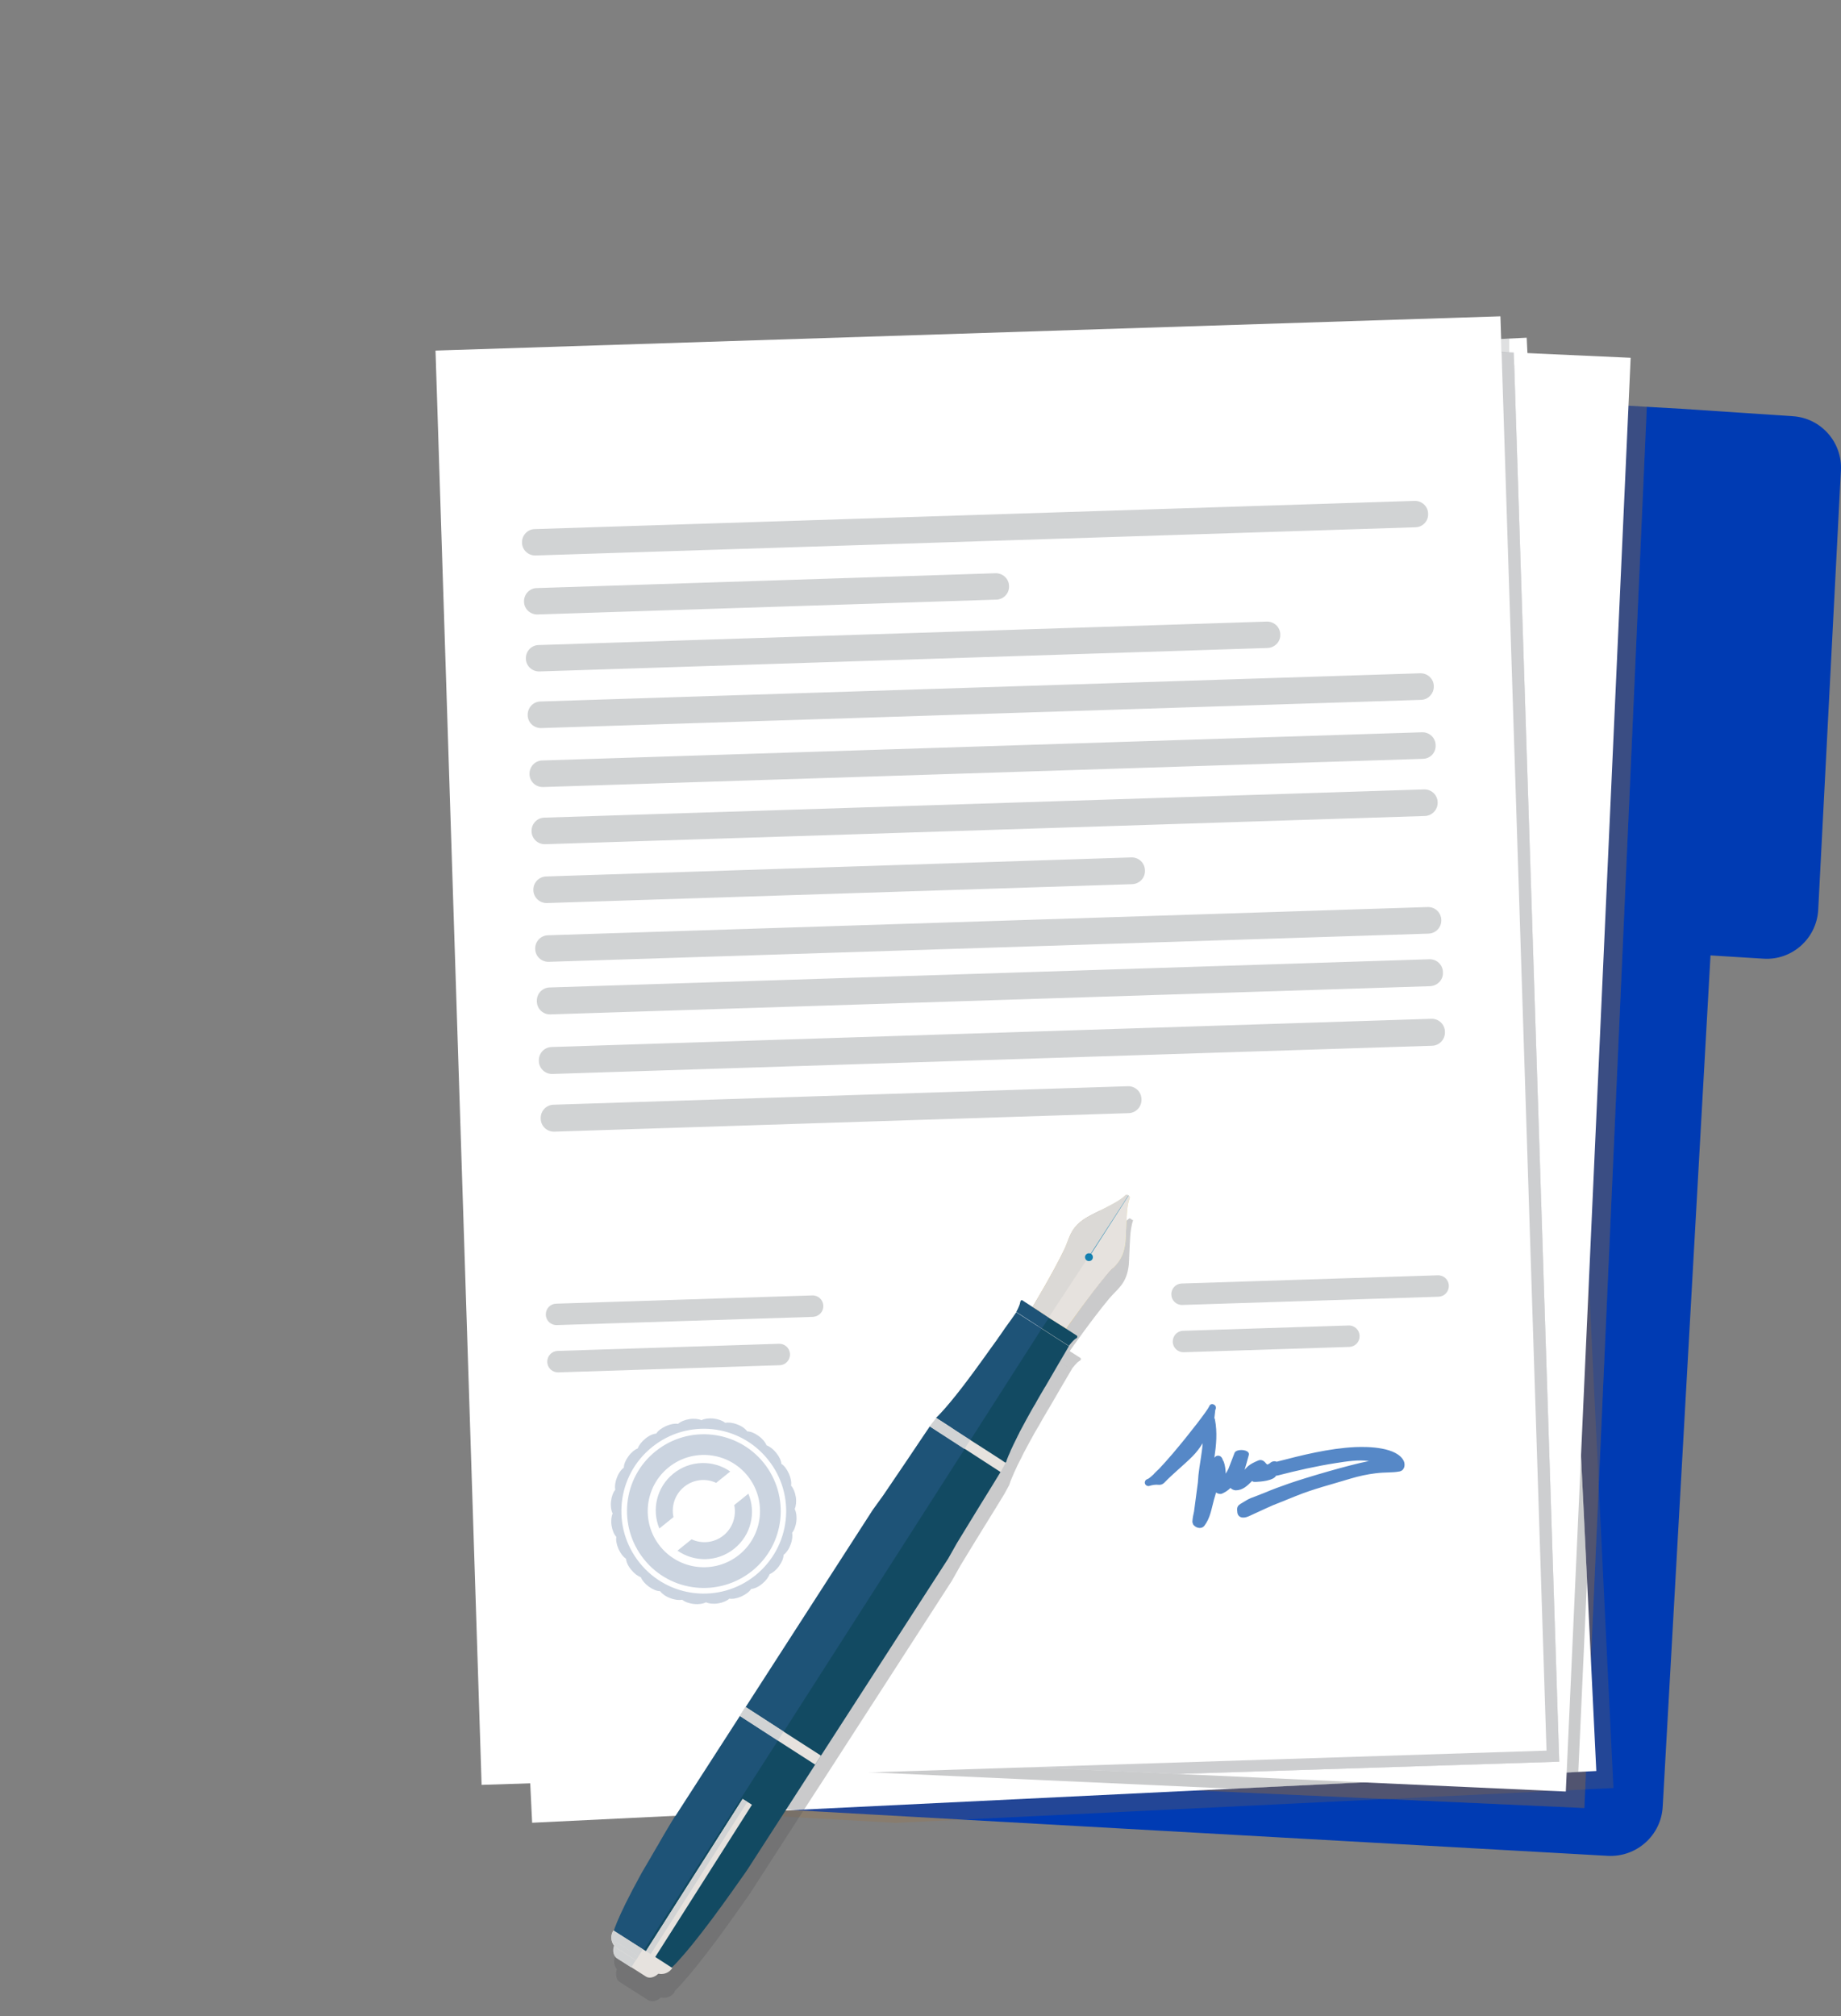 <svg width="116" height="127" viewBox="0 0 116 127" fill="none" xmlns="http://www.w3.org/2000/svg">
<rect x="0" y="0" width="116" height="127" fill="#808080" stroke="none"/>
<path d="M115.995 29.625C116.088 27.859 114.737 26.336 112.972 26.22L106.59 25.793C106.532 25.782 106.463 25.782 106.405 25.782L106.082 25.759L40.623 22.077C38.799 21.973 37.241 23.37 37.149 25.182L32.406 109.741C32.302 111.564 33.698 113.122 35.51 113.214L101.293 116.907C103.116 117.011 104.674 115.615 104.766 113.803L107.778 60.185L111.114 60.392C112.914 60.508 114.46 59.123 114.564 57.323L115.995 29.625Z" fill="#003BB3"/>
<g opacity="0.46">
<path opacity="0.46" d="M40.59 23.104C39.955 23.069 39.344 23.219 38.824 23.508L44.456 23.323L40.59 23.104Z" fill="#A6702A"/>
<path opacity="0.46" d="M75.362 112.787L99.829 113.895L103.764 25.619L44.456 23.334L38.825 23.519C37.855 24.05 37.174 25.054 37.117 26.231L34.439 73.964L32.766 110.871L75.362 112.787Z" fill="#A6702A"/>
<path opacity="0.56" d="M75.362 112.787L99.829 113.895L103.764 25.619L44.456 23.334L38.825 23.519C37.855 24.05 37.174 25.054 37.117 26.231L34.439 73.964L32.766 110.871L75.362 112.787Z" fill="#A6702A"/>
</g>
<g opacity="0.46">
<path opacity="0.46" d="M37.414 25.251L30.225 25.597L33.537 93.872L37.368 25.62C37.38 25.493 37.391 25.366 37.414 25.251Z" fill="#A6702A"/>
<path opacity="0.46" d="M97.438 25.689L65.309 23.889L37.415 25.239C37.392 25.366 37.38 25.493 37.369 25.62L33.537 93.872L34.483 113.341C34.864 113.526 35.28 113.641 35.73 113.665L56.434 114.83L101.662 112.637L97.438 25.689Z" fill="#A6702A"/>
</g>
<path d="M96.195 21.274L29.143 24.533L33.53 114.823L100.582 111.564L96.195 21.274Z" fill="white"/>
<g opacity="0.69">
<path opacity="0.69" d="M29.152 24.535L32.799 99.584L36.203 24.189L29.152 24.535Z" fill="#939598"/>
<path opacity="0.7" d="M96.284 23.023L77.588 22.181L36.203 24.189L32.799 99.584L33.33 110.675L77.739 112.683L99.447 111.633L100.001 99.481L96.284 23.023Z" fill="#939598"/>
</g>
<path d="M102.746 22.539L95.383 22.205L98.245 110.976L74.194 111.749L98.661 112.857L102.746 22.539Z" fill="white"/>
<path d="M95.383 22.205L74.783 21.282L35.545 22.54L31.598 109.822L74.195 111.75L98.245 110.976L95.383 22.205Z" fill="white"/>
<path opacity="0.46" d="M95.383 22.205L74.783 21.282L35.545 22.54L31.598 109.822L74.195 111.75L98.245 110.976L95.383 22.205Z" fill="#939598"/>
<path d="M94.54 19.926L27.441 22.084L30.346 112.437L97.445 110.279L94.54 19.926Z" fill="white"/>
<path d="M89.188 33.215L33.746 34.992C33.284 35.004 32.903 34.646 32.892 34.196V34.184C32.88 33.723 33.238 33.342 33.688 33.33L89.13 31.553C89.591 31.541 89.972 31.899 89.984 32.349V32.361C90.007 32.822 89.649 33.203 89.188 33.215Z" fill="#D1D3D4"/>
<path d="M62.781 37.773L33.872 38.708C33.41 38.719 33.029 38.362 33.018 37.911V37.9C33.006 37.438 33.364 37.057 33.814 37.046L62.724 36.111C63.185 36.1 63.566 36.457 63.578 36.907V36.919C63.601 37.381 63.231 37.761 62.781 37.773Z" fill="#D1D3D4"/>
<path d="M79.874 40.819L33.988 42.297C33.526 42.308 33.145 41.95 33.134 41.5V41.489C33.122 41.027 33.48 40.646 33.93 40.635L79.816 39.157C80.278 39.146 80.658 39.504 80.67 39.954V39.965C80.693 40.415 80.335 40.796 79.874 40.819Z" fill="#D1D3D4"/>
<path d="M89.546 44.087L34.104 45.864C33.642 45.876 33.261 45.518 33.25 45.068V45.045C33.238 44.583 33.596 44.202 34.046 44.191L89.488 42.413C89.949 42.402 90.33 42.76 90.342 43.21V43.233C90.353 43.683 89.996 44.075 89.546 44.087Z" fill="#D1D3D4"/>
<path d="M89.661 47.802L34.219 49.579C33.758 49.591 33.377 49.233 33.365 48.783V48.76C33.354 48.298 33.712 47.917 34.162 47.906L89.603 46.129C90.065 46.117 90.446 46.475 90.457 46.925V46.948C90.481 47.41 90.123 47.791 89.661 47.802Z" fill="#D1D3D4"/>
<path d="M89.778 51.403L34.347 53.18C33.886 53.191 33.505 52.834 33.493 52.372V52.361C33.482 51.899 33.84 51.518 34.301 51.507L89.731 49.729C90.193 49.718 90.574 50.075 90.585 50.537V50.549C90.597 51.01 90.228 51.391 89.778 51.403Z" fill="#D1D3D4"/>
<path d="M71.345 55.697L34.461 56.886C34 56.897 33.619 56.539 33.607 56.078V56.066C33.596 55.605 33.953 55.224 34.415 55.212L71.288 54.012C71.749 54 72.13 54.358 72.142 54.82V54.831C72.165 55.293 71.807 55.674 71.345 55.697Z" fill="#D1D3D4"/>
<path d="M90.11 62.124L34.68 63.901C34.218 63.913 33.837 63.555 33.826 63.093V63.059C33.814 62.597 34.172 62.216 34.634 62.205L90.064 60.428C90.526 60.416 90.906 60.774 90.918 61.235V61.27C90.941 61.72 90.572 62.101 90.11 62.124Z" fill="#D1D3D4"/>
<path d="M90.237 65.876L34.806 67.653C34.345 67.664 33.964 67.306 33.952 66.845V66.81C33.941 66.349 34.299 65.968 34.76 65.956L90.19 64.179C90.652 64.167 91.033 64.525 91.044 64.987V65.022C91.056 65.472 90.698 65.864 90.237 65.876Z" fill="#D1D3D4"/>
<path d="M51.23 82.955L35.085 83.474C34.716 83.486 34.404 83.198 34.392 82.828V82.817C34.381 82.447 34.669 82.136 35.039 82.124L51.184 81.605C51.553 81.593 51.865 81.882 51.877 82.251V82.263C51.888 82.632 51.6 82.932 51.23 82.955Z" fill="#D1D3D4"/>
<path d="M49.13 86.001L35.177 86.452C34.808 86.463 34.496 86.175 34.485 85.805V85.794C34.473 85.424 34.762 85.113 35.131 85.101L49.084 84.651C49.453 84.64 49.765 84.928 49.776 85.297V85.309C49.788 85.678 49.499 85.99 49.13 86.001Z" fill="#D1D3D4"/>
<path d="M90.643 81.686L74.498 82.205C74.128 82.217 73.817 81.928 73.805 81.559V81.548C73.793 81.178 74.082 80.867 74.451 80.855L90.597 80.336C90.966 80.324 91.278 80.613 91.289 80.982V80.994C91.301 81.363 91.012 81.674 90.643 81.686Z" fill="#D1D3D4"/>
<path d="M85.021 84.848L74.588 85.183C74.219 85.194 73.907 84.906 73.895 84.537V84.525C73.884 84.156 74.172 83.844 74.542 83.833L84.975 83.498C85.344 83.486 85.655 83.775 85.667 84.144V84.156C85.678 84.525 85.39 84.837 85.021 84.848Z" fill="#D1D3D4"/>
<path d="M71.116 70.122L34.924 71.288C34.462 71.299 34.082 70.941 34.07 70.48V70.445C34.059 69.984 34.416 69.603 34.878 69.591L71.07 68.426C71.531 68.414 71.912 68.772 71.924 69.233V69.268C71.935 69.718 71.578 70.111 71.116 70.122Z" fill="#D1D3D4"/>
<path d="M90.007 58.813L34.577 60.59C34.115 60.602 33.734 60.244 33.723 59.782V59.771C33.711 59.309 34.069 58.928 34.531 58.917L89.961 57.139C90.423 57.128 90.803 57.486 90.815 57.947V57.959C90.826 58.42 90.469 58.801 90.007 58.813Z" fill="#D1D3D4"/>
<path d="M86.282 92.035C86.27 92.035 86.259 92.047 86.247 92.047C86.259 92.047 86.282 92.035 86.294 92.035C86.282 92.035 86.282 92.035 86.282 92.035Z" fill="#5688C7"/>
<path d="M88.45 92.035C88.023 91.158 86.223 91.123 85.403 91.158C83.719 91.239 82.045 91.666 80.441 92.081C80.302 92.024 80.141 92.047 80.002 92.185C79.956 92.208 79.899 92.243 79.852 92.266C79.829 92.231 79.806 92.208 79.772 92.197C79.668 92.035 79.483 91.92 79.287 92.001C79.045 92.104 78.837 92.197 78.641 92.358C78.583 92.404 78.502 92.497 78.421 92.589C78.479 92.393 78.641 91.85 78.687 91.654C78.779 91.296 77.891 91.239 77.787 91.527C77.752 91.631 77.567 92.093 77.498 92.278C77.463 92.358 77.44 92.439 77.406 92.52C77.348 92.635 77.29 92.739 77.233 92.831C77.221 92.589 77.198 92.347 77.117 92.104C77.106 92.07 77.083 92.035 77.06 92.001C76.99 91.758 76.852 91.666 76.667 91.712C76.621 91.724 76.563 91.77 76.517 91.827C76.633 91.031 76.713 90.246 76.552 89.415C76.54 89.381 76.529 89.346 76.517 89.323C76.54 89.115 76.563 88.942 76.575 88.815C76.575 88.804 76.586 88.804 76.586 88.792C76.644 88.688 76.609 88.55 76.506 88.492C76.379 88.411 76.24 88.446 76.183 88.608C76.079 88.85 74.948 90.327 73.897 91.562C73.586 91.92 73.297 92.254 73.032 92.531C72.928 92.624 72.836 92.716 72.732 92.82C72.72 92.831 72.709 92.855 72.697 92.866C72.513 93.039 72.374 93.155 72.293 93.178C72.178 93.212 72.109 93.339 72.143 93.455C72.178 93.57 72.305 93.639 72.42 93.605C72.605 93.547 72.801 93.512 73.009 93.535C73.124 93.547 73.251 93.512 73.355 93.409C73.921 92.82 74.555 92.324 75.132 91.747C75.386 91.493 75.594 91.216 75.779 90.916C75.732 91.585 75.582 92.266 75.513 92.924C75.502 93.074 75.49 93.235 75.478 93.385C75.386 94.043 75.305 94.666 75.236 95.209C75.19 95.417 75.144 95.624 75.132 95.844C75.132 95.901 75.144 95.947 75.167 95.994C75.178 96.04 75.201 96.074 75.236 96.097C75.398 96.271 75.721 96.328 75.882 96.121C76.263 95.624 76.332 95.047 76.494 94.459C76.54 94.309 76.586 94.159 76.621 94.02C76.736 94.101 76.886 94.135 77.002 94.089C77.21 93.997 77.383 93.882 77.533 93.732C77.614 93.824 77.729 93.87 77.856 93.882C78.306 93.882 78.594 93.593 78.895 93.293C78.929 93.328 78.975 93.351 79.045 93.351C79.079 93.351 79.114 93.351 79.137 93.351C79.414 93.339 80.245 93.281 80.406 92.958C80.441 92.958 80.476 92.958 80.51 92.947C81.722 92.635 82.934 92.358 84.192 92.162C84.861 92.058 85.577 91.943 86.246 92.035C86.361 92.001 86.5 91.954 86.257 92.035C86.061 92.093 86.119 92.07 86.211 92.047C85.034 92.278 82.38 93.051 81.214 93.455C80.683 93.639 80.153 93.835 79.633 94.055C78.675 94.447 78.906 94.274 78.144 94.747C78.017 94.828 77.914 94.943 77.96 95.22C77.971 95.578 78.283 95.694 78.675 95.52C80.868 94.516 79.622 95.07 81.63 94.251C82.726 93.801 83.972 93.489 85.103 93.143C85.646 92.981 86.131 92.878 86.685 92.808C87.365 92.728 87.689 92.785 88.185 92.693C88.508 92.624 88.554 92.266 88.45 92.035Z" fill="#5688C7"/>
<path d="M48.909 91.52C48.713 91.278 48.494 91.116 48.297 91.047C48.228 90.862 48.055 90.643 47.801 90.459C47.547 90.274 47.293 90.17 47.086 90.17C46.97 90.008 46.739 89.835 46.451 89.731C46.162 89.616 45.885 89.593 45.689 89.627C45.539 89.501 45.274 89.397 44.962 89.362C44.651 89.328 44.373 89.374 44.2 89.466C44.016 89.385 43.739 89.35 43.439 89.397C43.139 89.443 42.873 89.558 42.723 89.697C42.527 89.662 42.25 89.708 41.962 89.835C41.684 89.962 41.454 90.135 41.35 90.308C41.154 90.32 40.888 90.435 40.657 90.632C40.415 90.828 40.254 91.047 40.184 91.243C40 91.312 39.78 91.486 39.596 91.74C39.411 91.993 39.307 92.247 39.307 92.455C39.146 92.57 38.972 92.801 38.869 93.09C38.753 93.378 38.73 93.655 38.765 93.851C38.638 94.001 38.534 94.267 38.499 94.579C38.465 94.89 38.511 95.167 38.603 95.34C38.522 95.525 38.488 95.802 38.534 96.102C38.58 96.402 38.696 96.667 38.834 96.817C38.799 97.014 38.846 97.291 38.972 97.579C39.099 97.856 39.273 98.087 39.446 98.191C39.457 98.387 39.573 98.652 39.769 98.883C39.965 99.126 40.184 99.287 40.38 99.356C40.45 99.541 40.623 99.76 40.877 99.945C41.131 100.13 41.385 100.233 41.592 100.233C41.708 100.395 41.938 100.568 42.227 100.672C42.516 100.787 42.792 100.81 42.989 100.776C43.139 100.903 43.404 101.007 43.716 101.041C44.027 101.076 44.304 101.03 44.477 100.937C44.662 101.018 44.939 101.053 45.239 101.007C45.539 100.961 45.805 100.845 45.955 100.707C46.151 100.741 46.428 100.695 46.716 100.568C46.993 100.441 47.224 100.268 47.328 100.095C47.524 100.083 47.79 99.968 48.02 99.772C48.263 99.576 48.424 99.356 48.494 99.16C48.678 99.091 48.898 98.918 49.082 98.664C49.267 98.41 49.371 98.156 49.371 97.948C49.532 97.833 49.705 97.602 49.809 97.314C49.925 97.025 49.948 96.748 49.913 96.552C50.04 96.402 50.144 96.136 50.178 95.825C50.213 95.513 50.167 95.236 50.075 95.063C50.155 94.879 50.19 94.602 50.144 94.302C50.098 94.001 49.982 93.736 49.844 93.586C49.879 93.39 49.832 93.113 49.705 92.824C49.578 92.547 49.405 92.317 49.232 92.213C49.221 92.016 49.105 91.763 48.909 91.52ZM47.593 99.241C45.355 101.041 42.089 100.684 40.3 98.445C38.499 96.206 38.857 92.94 41.096 91.151C43.335 89.35 46.601 89.708 48.39 91.947C50.19 94.175 49.832 97.441 47.593 99.241Z" fill="#CBD4E0"/>
<path d="M41.315 91.416C39.226 93.089 38.903 96.136 40.576 98.225C42.249 100.314 45.296 100.637 47.385 98.964C49.474 97.29 49.797 94.243 48.124 92.155C46.45 90.077 43.403 89.743 41.315 91.416ZM46.566 97.948C45.042 99.171 42.815 98.929 41.592 97.406C40.368 95.882 40.611 93.655 42.134 92.432C43.657 91.208 45.885 91.451 47.108 92.974C48.331 94.497 48.089 96.725 46.566 97.948Z" fill="#CBD4E0"/>
<path d="M43.116 93.655C43.704 93.182 44.489 93.112 45.124 93.412L46.012 92.697C44.951 91.958 43.496 91.97 42.435 92.824C41.373 93.678 41.05 95.097 41.546 96.286L42.435 95.571C42.285 94.878 42.527 94.128 43.116 93.655Z" fill="#CBD4E0"/>
<path d="M45.585 96.725C44.997 97.199 44.212 97.268 43.577 96.968L42.688 97.683C43.75 98.422 45.204 98.41 46.266 97.556C47.328 96.702 47.651 95.283 47.155 94.094L46.266 94.81C46.405 95.502 46.174 96.252 45.585 96.725Z" fill="#CBD4E0"/>
<path opacity="0.29" d="M95.097 22.205V21.328L94.577 21.351L94.6 22.205H95.097Z" fill="#939598"/>
<g opacity="0.61">
<path opacity="0.61" d="M65.841 85.195C65.829 85.183 65.817 85.183 65.817 85.171C65.841 85.195 65.875 85.206 65.898 85.229C66.464 85.598 66.972 85.921 67.26 86.106C67.375 86.187 67.456 86.233 67.502 86.256C67.525 86.268 67.525 86.279 67.525 86.279C67.502 86.268 66.752 85.783 65.841 85.195Z" fill="#58595B"/>
<path opacity="0.61" d="M60.462 98.698C60.447 98.683 60.462 98.698 60.462 98.698V98.698Z" fill="#58595B"/>
<path opacity="0.61" d="M60.959 92.776C60.982 92.788 61.006 92.8 61.018 92.811C60.994 92.8 60.97 92.788 60.959 92.776Z" fill="#58595B"/>
<path opacity="0.54" d="M43.729 114.334C43.533 114.646 43.325 114.958 43.14 115.258L42.702 115.939C42.702 115.939 42.702 115.95 42.69 115.95C42.679 115.95 42.679 115.939 42.679 115.939C42.679 115.95 42.621 116.054 42.494 116.25C42.39 116.423 42.263 116.631 42.171 116.793C42.044 117.012 41.859 117.312 41.733 117.543C41.675 117.647 41.605 117.774 41.536 117.877C41.282 118.316 40.971 118.858 40.602 119.482C39.355 121.744 38.974 122.713 38.847 123.117L38.824 123.105V123.117C38.801 123.152 38.79 123.186 38.767 123.221C38.767 123.232 38.755 123.232 38.755 123.244C38.743 123.278 38.732 123.313 38.72 123.348V123.359C38.709 123.394 38.709 123.429 38.697 123.463V123.475C38.697 123.509 38.697 123.555 38.697 123.59V123.602C38.697 123.682 38.72 123.763 38.743 123.832C38.778 123.913 38.813 123.982 38.87 124.052C38.859 124.086 38.847 124.121 38.836 124.156C38.836 124.167 38.836 124.167 38.836 124.179C38.824 124.213 38.824 124.248 38.824 124.283C38.824 124.294 38.824 124.294 38.824 124.306C38.824 124.34 38.824 124.375 38.824 124.398V124.409C38.824 124.444 38.836 124.479 38.836 124.502C38.836 124.513 38.836 124.513 38.836 124.525C38.847 124.56 38.847 124.583 38.87 124.617V124.629C38.882 124.652 38.894 124.675 38.905 124.71C38.905 124.71 38.905 124.721 38.916 124.721C38.928 124.744 38.951 124.767 38.974 124.79L38.986 124.802C39.009 124.825 39.032 124.848 39.055 124.86L39.944 125.425L40.832 125.991C41.063 126.141 41.398 126.06 41.64 125.829C41.975 125.91 42.333 125.771 42.517 125.471V125.46L42.494 125.437C42.563 125.379 42.644 125.298 42.736 125.194C42.806 125.125 42.887 125.033 42.967 124.94C43.406 124.467 44.075 123.659 45.068 122.332C46.003 121.074 46.591 120.22 46.96 119.701C47.007 119.632 47.053 119.574 47.099 119.505C47.237 119.308 47.353 119.135 47.445 118.985L47.884 118.304L50.607 114.081L49.188 114.046L43.729 114.334Z" fill="#58595B"/>
<path opacity="0.52" d="M71.312 76.826C71.3 76.815 71.277 76.803 71.277 76.803C71.277 76.803 71.265 76.792 71.254 76.78C71.242 76.78 71.242 76.769 71.231 76.769C71.196 76.746 71.138 76.746 71.104 76.792C70.988 76.895 70.862 76.999 70.712 77.103C70.527 77.219 70.319 77.346 70.042 77.484C69.996 77.507 69.938 77.542 69.88 77.565C69.661 77.68 69.407 77.807 69.107 77.957C69.038 77.992 68.957 78.038 68.876 78.073C68.819 78.096 68.773 78.13 68.727 78.153C68.715 78.165 68.703 78.165 68.692 78.177C68.646 78.2 68.6 78.234 68.553 78.257C68.507 78.28 68.473 78.315 68.426 78.338C68.415 78.35 68.415 78.35 68.403 78.361C68.38 78.384 68.357 78.396 68.334 78.419C68.323 78.43 68.311 78.442 68.299 78.454C68.276 78.477 68.253 78.488 68.23 78.511C68.219 78.523 68.207 78.534 68.196 78.534C68.184 78.534 68.184 78.546 68.172 78.546C68.138 78.569 68.115 78.604 68.08 78.627C68.057 78.65 68.022 78.684 67.999 78.707L67.988 78.719C67.976 78.742 67.953 78.754 67.942 78.777C67.93 78.788 67.919 78.8 67.907 78.811C67.884 78.834 67.873 78.869 67.849 78.892C67.849 78.892 67.849 78.892 67.849 78.904L67.838 78.915C67.815 78.938 67.803 78.973 67.78 78.996C67.78 78.996 67.78 79.007 67.769 79.007C67.746 79.042 67.734 79.065 67.722 79.1V79.111C67.711 79.123 67.699 79.146 67.699 79.157C67.688 79.169 67.688 79.192 67.676 79.204C67.676 79.204 67.676 79.215 67.665 79.215C67.653 79.238 67.642 79.273 67.63 79.296C67.596 79.365 67.572 79.446 67.538 79.515C67.515 79.585 67.48 79.654 67.457 79.723C67.457 79.734 67.445 79.734 67.445 79.746C67.434 79.781 67.411 79.827 67.399 79.862C67.399 79.862 67.399 79.862 67.399 79.873C67.388 79.919 67.365 79.954 67.342 80C67.319 80.046 67.307 80.092 67.284 80.127C66.661 81.431 65.587 83.243 65.334 83.67C65.299 83.728 65.276 83.762 65.276 83.762C65.103 83.647 64.953 83.555 64.849 83.485C64.722 83.404 64.664 83.358 64.664 83.358C64.641 83.347 64.641 83.347 64.618 83.335H64.606C64.595 83.335 64.595 83.335 64.583 83.335C64.572 83.335 64.572 83.347 64.56 83.347C64.56 83.347 64.549 83.358 64.549 83.37C64.537 83.381 64.537 83.393 64.526 83.404C64.514 83.439 64.503 83.485 64.503 83.497C64.456 83.728 64.272 84.051 64.26 84.074C64.237 84.097 64.156 84.235 63.972 84.489C63.902 84.582 63.822 84.697 63.729 84.824C63.683 84.893 63.637 84.963 63.579 85.032C63.556 85.066 63.522 85.112 63.498 85.147C63.441 85.228 63.383 85.309 63.325 85.401C63.268 85.493 63.199 85.586 63.129 85.678C63.06 85.782 62.991 85.874 62.91 85.99C62.829 86.094 62.748 86.209 62.668 86.324C62.495 86.555 62.31 86.821 62.114 87.097C62.01 87.236 61.906 87.386 61.802 87.525C61.698 87.675 61.594 87.813 61.49 87.951C59.979 90.006 59.252 90.687 59.205 90.721C59.205 90.721 59.205 90.721 59.205 90.733C59.194 90.756 59.182 90.779 59.159 90.791C59.067 90.918 58.94 91.056 58.848 91.195C58.836 91.218 58.813 91.241 58.801 91.264C58.605 91.564 58.398 91.852 58.201 92.152C58.201 92.152 56.655 94.46 55.87 95.603L55.212 96.515C52.835 100.196 49.938 104.697 47.203 108.933C47.18 108.967 47.145 109.013 47.122 109.06C47.099 109.094 47.088 109.117 47.065 109.14C46.984 109.267 46.903 109.394 46.834 109.498C45.772 111.148 44.733 112.753 43.775 114.241L49.234 113.976L50.654 114.011L51.589 112.568L51.727 112.36L59.967 99.596L60.521 98.615C60.521 98.615 60.498 98.604 60.521 98.615C61.236 97.427 62.702 95.061 62.702 95.061L63.268 94.137L63.591 93.549C63.591 93.537 63.602 93.514 63.614 93.48C63.626 93.457 63.626 93.433 63.637 93.41C63.648 93.387 63.66 93.353 63.672 93.306C63.683 93.283 63.683 93.272 63.695 93.249C63.706 93.226 63.718 93.203 63.729 93.168C63.752 93.122 63.764 93.076 63.787 93.029C63.81 92.972 63.833 92.914 63.868 92.845C63.891 92.776 63.925 92.706 63.96 92.637C64.041 92.452 64.145 92.233 64.272 91.991C64.318 91.898 64.376 91.795 64.422 91.691C64.456 91.633 64.48 91.575 64.514 91.506C64.549 91.448 64.572 91.391 64.606 91.333C64.768 91.033 64.953 90.687 65.16 90.317C65.241 90.179 65.322 90.029 65.414 89.879C65.414 89.879 65.414 89.867 65.426 89.867C65.518 89.706 65.611 89.544 65.691 89.394C65.818 89.175 65.934 88.979 66.049 88.782L66.061 88.771C66.742 87.594 67.168 86.867 67.388 86.497C67.399 86.474 67.411 86.463 67.422 86.44C67.492 86.324 67.526 86.255 67.549 86.22C67.561 86.209 67.561 86.197 67.561 86.197C67.561 86.197 67.549 86.186 67.538 86.174C67.503 86.151 67.411 86.094 67.295 86.024C67.007 85.84 66.511 85.516 65.934 85.147C65.91 85.124 65.876 85.112 65.853 85.089C65.864 85.101 65.876 85.101 65.876 85.112C66.788 85.701 67.538 86.186 67.561 86.197C67.572 86.186 67.803 85.874 67.988 85.747C67.999 85.747 67.999 85.736 68.011 85.736C68.022 85.736 68.022 85.724 68.034 85.724C68.046 85.713 68.046 85.713 68.057 85.701C68.069 85.69 68.069 85.69 68.08 85.678C68.092 85.666 68.092 85.666 68.092 85.655C68.092 85.643 68.103 85.643 68.103 85.632C68.103 85.62 68.103 85.62 68.103 85.609C68.103 85.597 68.103 85.597 68.103 85.586C68.103 85.574 68.092 85.574 68.092 85.563C68.08 85.551 68.08 85.551 68.069 85.54C68.057 85.528 67.803 85.366 67.399 85.112C67.399 85.112 68.83 83.07 69.892 81.8C70.4 81.189 71 80.889 71.127 79.654C71.127 79.642 71.127 79.631 71.127 79.619C71.127 79.561 71.138 79.504 71.138 79.446C71.162 78.823 71.185 78.361 71.208 77.98C71.219 77.876 71.219 77.773 71.231 77.68C71.242 77.588 71.254 77.507 71.265 77.415C71.3 77.207 71.335 77.046 71.392 76.884C71.392 76.872 71.404 76.861 71.404 76.849C71.369 76.884 71.335 76.849 71.312 76.826ZM60.96 92.776C60.983 92.787 61.006 92.799 61.017 92.81C60.994 92.799 60.971 92.787 60.96 92.776ZM63.152 93.387C63.199 93.41 63.233 93.445 63.268 93.468C63.233 93.445 63.199 93.41 63.152 93.387Z" fill="#58595B"/>
</g>
<path d="M66.112 83.026C66.055 82.991 65.466 82.599 65.062 82.334C65.062 82.334 66.355 80.187 67.07 78.698C67.162 78.513 67.22 78.34 67.289 78.167C67.497 77.613 67.728 77.082 68.686 76.586C69.955 75.94 70.509 75.686 70.913 75.305C70.982 75.224 71.075 75.294 71.098 75.317C71.121 75.328 71.225 75.386 71.179 75.478C70.994 75.998 70.994 76.609 70.925 78.029C70.867 79.114 70.475 79.529 70.059 79.956C69.932 80.095 69.794 80.222 69.667 80.372C68.594 81.641 67.186 83.707 67.186 83.707C66.862 83.488 66.17 83.072 66.112 83.026Z" fill="url(#paint0_linear_3858_71043)"/>
<path d="M67.867 84.261C67.855 84.273 67.855 84.273 67.844 84.284C67.832 84.296 67.832 84.296 67.82 84.307C67.809 84.307 67.809 84.319 67.797 84.319C67.786 84.319 67.786 84.33 67.774 84.33C67.59 84.457 67.359 84.769 67.347 84.78C67.336 84.769 66.574 84.284 65.662 83.696C64.762 83.118 64.035 82.645 64.035 82.645C64.047 82.622 64.231 82.299 64.278 82.068C64.278 82.045 64.289 82.011 64.301 81.976C64.312 81.953 64.312 81.953 64.324 81.941C64.324 81.93 64.335 81.93 64.335 81.918C64.347 81.918 64.347 81.907 64.358 81.907C64.37 81.907 64.37 81.907 64.381 81.907H64.393C64.416 81.907 64.416 81.918 64.439 81.93C64.439 81.93 65.178 82.415 66.112 83.015C67.059 83.626 67.832 84.123 67.844 84.134C67.855 84.146 67.867 84.146 67.867 84.157C67.878 84.169 67.878 84.169 67.878 84.18C67.878 84.192 67.878 84.192 67.878 84.203C67.878 84.215 67.878 84.215 67.878 84.226C67.878 84.238 67.867 84.238 67.867 84.249C67.878 84.249 67.878 84.249 67.867 84.261Z" fill="#124A62"/>
<path d="M58.59 89.858C58.59 89.858 59.582 90.504 60.783 91.266C61.994 92.05 63.022 92.708 63.045 92.731L63.368 92.143C63.345 92.131 62.352 91.485 61.14 90.712C59.94 89.938 58.994 89.327 58.994 89.327C58.89 89.488 58.694 89.684 58.59 89.858Z" fill="#E6E2DE"/>
<path d="M63.365 92.143C63.365 92.143 63.365 92.132 63.365 92.143C63.354 92.132 63.342 92.12 63.319 92.12C63.273 92.097 63.204 92.04 63.1 91.97C62.846 91.809 62.419 91.532 61.9 91.197C61.369 90.862 60.053 90.02 59.972 89.951C59.499 89.639 59.153 89.42 59.026 89.339C58.992 89.316 58.98 89.316 58.98 89.316C59.026 89.281 59.753 88.6 61.265 86.546C61.369 86.408 61.473 86.269 61.577 86.119C61.681 85.969 61.784 85.831 61.888 85.692C62.084 85.415 62.269 85.161 62.442 84.919C62.523 84.803 62.604 84.688 62.685 84.584C62.765 84.48 62.835 84.376 62.904 84.273C62.973 84.169 63.042 84.076 63.1 83.996C63.158 83.903 63.227 83.823 63.273 83.742C63.296 83.707 63.331 83.661 63.354 83.626C63.412 83.557 63.458 83.476 63.504 83.419C63.596 83.292 63.677 83.176 63.746 83.084C63.931 82.819 64.023 82.692 64.035 82.668C64.058 82.68 64.404 82.911 64.912 83.234L64.935 83.246C65.166 83.395 65.431 83.569 65.72 83.753C66.285 84.123 66.793 84.446 67.082 84.63C67.197 84.711 67.278 84.757 67.324 84.78C67.347 84.792 67.347 84.803 67.347 84.803C67.347 84.803 67.335 84.815 67.335 84.827C67.312 84.861 67.278 84.93 67.209 85.046C67.197 85.069 67.185 85.081 67.174 85.104C66.955 85.473 66.528 86.2 65.847 87.377L65.835 87.389C65.72 87.585 65.604 87.781 65.477 88C65.385 88.15 65.304 88.312 65.212 88.473C65.212 88.473 65.212 88.485 65.2 88.485C65.108 88.635 65.027 88.785 64.947 88.924C64.739 89.293 64.554 89.639 64.393 89.939C64.358 89.997 64.335 90.055 64.3 90.112C64.266 90.17 64.231 90.239 64.208 90.297C64.15 90.401 64.104 90.505 64.058 90.597C63.931 90.851 63.827 91.059 63.746 91.243C63.712 91.312 63.677 91.382 63.654 91.451C63.631 91.52 63.596 91.578 63.573 91.636C63.55 91.682 63.527 91.728 63.516 91.774C63.504 91.797 63.492 91.832 63.481 91.855C63.469 91.878 63.469 91.901 63.458 91.913C63.446 91.947 63.435 91.982 63.423 92.016C63.412 92.04 63.4 92.074 63.4 92.086C63.377 92.109 63.377 92.132 63.365 92.143Z" fill="#124A62"/>
<path d="M65.062 82.322C65.062 82.322 66.355 80.187 67.07 78.686C67.428 77.936 67.416 77.232 68.686 76.575C69.955 75.928 70.509 75.674 70.913 75.293C70.982 75.213 71.075 75.282 71.098 75.305C71.121 75.317 71.225 75.374 71.179 75.467C70.994 75.986 70.994 76.598 70.925 78.017C70.844 79.437 70.209 79.737 69.678 80.383C68.605 81.652 67.186 83.695 67.186 83.695C66.862 83.487 66.17 83.072 66.112 83.026C66.055 82.991 65.478 82.587 65.062 82.322Z" fill="#E6E2DE"/>
<path d="M68.477 79.402C68.592 79.471 68.743 79.448 68.823 79.333C68.892 79.218 68.869 79.067 68.754 78.987C68.639 78.918 68.489 78.941 68.408 79.056C68.327 79.171 68.362 79.321 68.477 79.402Z" fill="#137FAF"/>
<path d="M71.099 75.305L68.606 79.159L68.629 79.182L71.11 75.316L71.099 75.305Z" fill="#137FAF"/>
<path d="M59.741 98.189C59.73 98.178 59.741 98.189 59.741 98.189L60.295 97.208C60.295 97.208 60.272 97.197 60.295 97.208C61.011 96.02 62.477 93.654 62.477 93.654L63.042 92.731C63.019 92.719 62.003 92.061 60.78 91.265C59.568 90.48 58.587 89.857 58.587 89.857C58.391 90.157 58.183 90.445 57.987 90.746C57.987 90.746 56.441 93.054 55.656 94.196L54.998 95.108C51.386 100.705 46.585 108.161 42.973 113.758L42.534 114.439H42.546H42.534L42.523 114.45C42.511 114.45 42.511 114.439 42.511 114.439C42.511 114.45 42.453 114.554 42.327 114.75C42.223 114.923 42.096 115.131 42.003 115.293C41.876 115.512 41.692 115.812 41.565 116.043C41.507 116.147 41.438 116.274 41.369 116.378C41.115 116.816 40.803 117.359 40.434 117.982C38.68 121.167 38.645 121.802 38.61 121.859C38.61 121.859 38.622 121.871 38.633 121.871C38.622 121.975 38.633 122.079 38.645 122.159C38.668 122.252 38.691 122.367 38.726 122.448C38.76 122.529 38.818 122.644 38.864 122.725C38.91 122.806 38.98 122.91 39.049 122.979C39.084 123.013 39.118 123.06 39.141 123.094C39.199 123.152 39.28 123.244 39.349 123.302C39.407 123.36 39.638 123.567 39.891 123.729C39.903 123.729 39.914 123.752 39.949 123.764C39.972 123.775 39.995 123.787 40.007 123.798C40.03 123.81 40.065 123.821 40.076 123.844C40.134 123.879 40.191 123.914 40.261 123.948C40.33 123.983 40.411 124.018 40.492 124.052C40.572 124.087 40.676 124.121 40.757 124.156C40.849 124.191 40.953 124.214 41.045 124.237C41.149 124.26 41.253 124.271 41.357 124.271C41.461 124.283 41.565 124.271 41.669 124.26C41.773 124.248 41.865 124.225 41.969 124.179C42.015 124.168 42.05 124.144 42.084 124.121C42.096 124.133 42.107 124.144 42.107 124.144C42.119 124.133 42.165 124.087 42.269 123.994C42.35 123.925 42.442 123.833 42.557 123.717C42.627 123.648 42.707 123.556 42.788 123.464C43.227 122.99 43.896 122.183 44.889 120.855C45.823 119.597 46.412 118.743 46.781 118.224C46.827 118.155 46.873 118.097 46.92 118.028C47.058 117.832 47.174 117.659 47.266 117.509L47.705 116.828L59.741 98.189ZM42.996 113.792L42.961 113.769C42.973 113.769 42.984 113.781 42.996 113.792Z" fill="#124A62"/>
<path d="M41.644 124.134L38.816 122.333V122.345C38.574 122.726 38.608 123.188 38.909 123.372L40.686 124.503C40.963 124.688 41.39 124.526 41.644 124.134Z" fill="#E6E2DE"/>
<path d="M42.361 123.972C42.118 124.353 41.611 124.468 41.23 124.226L38.898 122.749C38.518 122.506 38.402 121.998 38.645 121.618V121.606L40.699 122.91L46.792 113.32L47.381 113.689L41.287 123.279L42.361 123.972Z" fill="#E6E2DE"/>
<path d="M46.607 108.091C46.607 108.091 47.646 108.761 48.939 109.603C50.254 110.446 51.339 111.15 51.362 111.161L51.731 110.596C51.708 110.584 50.624 109.88 49.308 109.038C48.004 108.195 46.977 107.526 46.977 107.526C46.873 107.699 46.723 107.93 46.607 108.091Z" fill="#E6E2DE"/>
<path d="M46.796 113.328L40.708 122.914L41 123.1L47.088 113.514L46.796 113.328Z" fill="#D1D3D4"/>
<g opacity="0.51">
<path opacity="0.51" d="M67.094 84.606C66.805 84.421 66.309 84.098 65.732 83.729C65.709 83.706 65.674 83.694 65.651 83.671C65.663 83.682 65.674 83.682 65.674 83.694C66.263 84.075 66.794 84.409 67.094 84.606Z" fill="#446AB3"/>
<path opacity="0.51" d="M59.039 89.338C59.004 89.314 58.993 89.314 58.993 89.314C59.039 89.28 59.766 88.599 61.278 86.545C61.382 86.406 61.486 86.268 61.589 86.118C61.693 85.968 61.797 85.829 61.901 85.691C62.097 85.414 62.282 85.16 62.455 84.917C62.536 84.802 62.617 84.687 62.697 84.583C62.778 84.479 62.847 84.375 62.916 84.271C62.986 84.167 63.055 84.075 63.113 83.994C63.17 83.902 63.24 83.821 63.286 83.74C63.309 83.706 63.343 83.659 63.367 83.625C63.424 83.556 63.471 83.475 63.517 83.417C63.609 83.29 63.69 83.175 63.759 83.082C63.944 82.817 64.036 82.69 64.047 82.667C64.071 82.678 64.417 82.909 64.925 83.233L64.948 83.244C65.155 83.382 65.398 83.533 65.64 83.694L61.139 90.722C60.597 90.376 60.031 90.007 59.974 89.961C59.501 89.638 59.154 89.418 59.039 89.338Z" fill="#446AB3"/>
<path opacity="0.51" d="M64.045 82.644C64.057 82.621 64.242 82.298 64.288 82.067C64.288 82.044 64.299 82.009 64.311 81.975C64.322 81.951 64.322 81.951 64.334 81.94C64.334 81.928 64.346 81.928 64.346 81.917C64.357 81.917 64.357 81.905 64.368 81.905C64.38 81.905 64.38 81.905 64.392 81.905H64.403C64.426 81.905 64.426 81.917 64.449 81.928C64.449 81.928 65.165 82.425 66.088 83.013L65.65 83.683C64.761 83.106 64.045 82.644 64.045 82.644Z" fill="#446AB3"/>
<path opacity="0.51" d="M38.68 121.617C38.807 121.225 39.188 120.244 40.434 117.982C40.792 117.347 41.104 116.816 41.369 116.378C41.427 116.262 41.508 116.135 41.565 116.043C41.692 115.824 41.865 115.524 42.004 115.293C42.096 115.131 42.223 114.923 42.327 114.75C42.443 114.554 42.5 114.45 42.512 114.439C42.512 114.439 42.512 114.439 42.523 114.45L42.535 114.439L42.973 113.758C44.104 112.015 45.339 110.088 46.62 108.091C46.62 108.091 47.728 108.807 49.021 109.638C49.044 109.649 48.998 109.626 49.021 109.638L40.584 122.817L38.68 121.617Z" fill="#446AB3"/>
<path opacity="0.51" d="M49.32 109.038C48.016 108.195 46.989 107.526 46.989 107.526C49.724 103.29 52.621 98.79 54.998 95.108L55.656 94.196C56.452 93.054 57.987 90.746 57.987 90.746C58.183 90.445 58.391 90.157 58.587 89.857C58.587 89.857 59.557 90.48 60.78 91.265C60.78 91.265 60.78 91.265 60.791 91.265L49.389 109.072C49.355 109.061 49.343 109.049 49.32 109.038Z" fill="#446AB3"/>
</g>
<path d="M60.766 91.277C59.565 90.504 58.584 89.858 58.584 89.858C58.7 89.684 58.873 89.488 58.988 89.327C58.988 89.327 59.946 89.938 61.135 90.712C61.147 90.723 61.123 90.7 61.135 90.712L60.766 91.277C60.766 91.266 60.777 91.289 60.766 91.277Z" fill="#D1D3D4"/>
<path d="M48.95 109.603C47.646 108.761 46.607 108.091 46.607 108.091C46.723 107.918 46.861 107.699 46.977 107.526C46.977 107.526 48.015 108.195 49.319 109.038C49.331 109.049 49.366 109.072 49.377 109.072L49.019 109.638C49.008 109.638 48.962 109.615 48.95 109.603Z" fill="#D1D3D4"/>
<path d="M40.061 123.488L39.773 123.938L38.884 123.372C38.653 123.222 38.572 122.888 38.688 122.564C38.746 122.634 38.815 122.691 38.884 122.749L40.061 123.488Z" fill="#D1D3D4"/>
<path d="M38.816 122.333C38.77 122.414 38.735 122.483 38.7 122.564C38.493 122.298 38.458 121.918 38.654 121.618V121.606L40.512 122.795L40.224 123.245L38.816 122.333Z" fill="#D1D3D4"/>
<path d="M38.816 122.333L40.235 123.233L40.074 123.487L38.908 122.748C38.827 122.702 38.758 122.633 38.712 122.564C38.724 122.495 38.758 122.414 38.816 122.333Z" fill="#D1D3D4"/>
<g opacity="0.5">
<path opacity="0.5" d="M68.393 79.056C68.324 79.171 68.359 79.31 68.451 79.39L66.074 83.003C66.062 82.991 66.108 83.026 66.108 83.026C66.051 82.991 65.474 82.587 65.058 82.322C65.058 82.322 66.351 80.187 67.066 78.686C67.424 77.936 67.412 77.232 68.682 76.575C69.951 75.928 70.505 75.674 70.909 75.293C70.978 75.213 71.059 75.282 71.094 75.305L69.998 77.001L68.728 78.975C68.613 78.906 68.474 78.94 68.393 79.056Z" fill="#BCBEC0"/>
</g>
<defs>
<linearGradient id="paint0_linear_3858_71043" x1="72.456" y1="78.725" x2="64.133" y2="80.582" gradientUnits="userSpaceOnUse">
<stop offset="0.006" stop-color="#C3A95E"/>
<stop offset="0.008" stop-color="#CAAE65"/>
<stop offset="0.013" stop-color="#D9BB72"/>
<stop offset="0.02" stop-color="#E4C47B"/>
<stop offset="0.03" stop-color="#EAC981"/>
<stop offset="0.056" stop-color="#ECCA82"/>
<stop offset="0.061" stop-color="#F0D389"/>
<stop offset="0.073" stop-color="#F5E195"/>
<stop offset="0.087" stop-color="#FAEB9E"/>
<stop offset="0.107" stop-color="#FDF3A3"/>
<stop offset="0.163" stop-color="#FEF6A5"/>
<stop offset="0.229" stop-color="#FEF3A3"/>
<stop offset="0.253" stop-color="#FCED9C"/>
<stop offset="0.27" stop-color="#FAE490"/>
<stop offset="0.283" stop-color="#F7D781"/>
<stop offset="0.292" stop-color="#F4CC73"/>
<stop offset="0.294" stop-color="#C8A460"/>
<stop offset="0.296" stop-color="#9E7C4D"/>
<stop offset="0.298" stop-color="#7D5E3C"/>
<stop offset="0.301" stop-color="#64492F"/>
<stop offset="0.304" stop-color="#523925"/>
<stop offset="0.308" stop-color="#452D1D"/>
<stop offset="0.313" stop-color="#3D2516"/>
<stop offset="0.319" stop-color="#382012"/>
<stop offset="0.337" stop-color="#361E11"/>
<stop offset="0.352" stop-color="#4B321F"/>
<stop offset="0.373" stop-color="#664A2D"/>
<stop offset="0.397" stop-color="#816238"/>
<stop offset="0.423" stop-color="#9A7841"/>
<stop offset="0.453" stop-color="#B08C47"/>
<stop offset="0.488" stop-color="#C29C4C"/>
<stop offset="0.531" stop-color="#CFA84F"/>
<stop offset="0.591" stop-color="#D7B051"/>
<stop offset="0.758" stop-color="#DBB352"/>
<stop offset="0.764" stop-color="#DBB352"/>
<stop offset="0.798" stop-color="#DBB352"/>
<stop offset="0.856" stop-color="#D8B050"/>
<stop offset="0.877" stop-color="#D0A74A"/>
<stop offset="0.892" stop-color="#C39B41"/>
<stop offset="0.903" stop-color="#B38A36"/>
<stop offset="0.904" stop-color="#B18835"/>
<stop offset="0.908" stop-color="#B38C3B"/>
<stop offset="0.918" stop-color="#B79447"/>
<stop offset="0.931" stop-color="#BA9A51"/>
<stop offset="0.95" stop-color="#BC9D57"/>
<stop offset="1" stop-color="#BC9E58"/>
</linearGradient>
</defs>
</svg>
